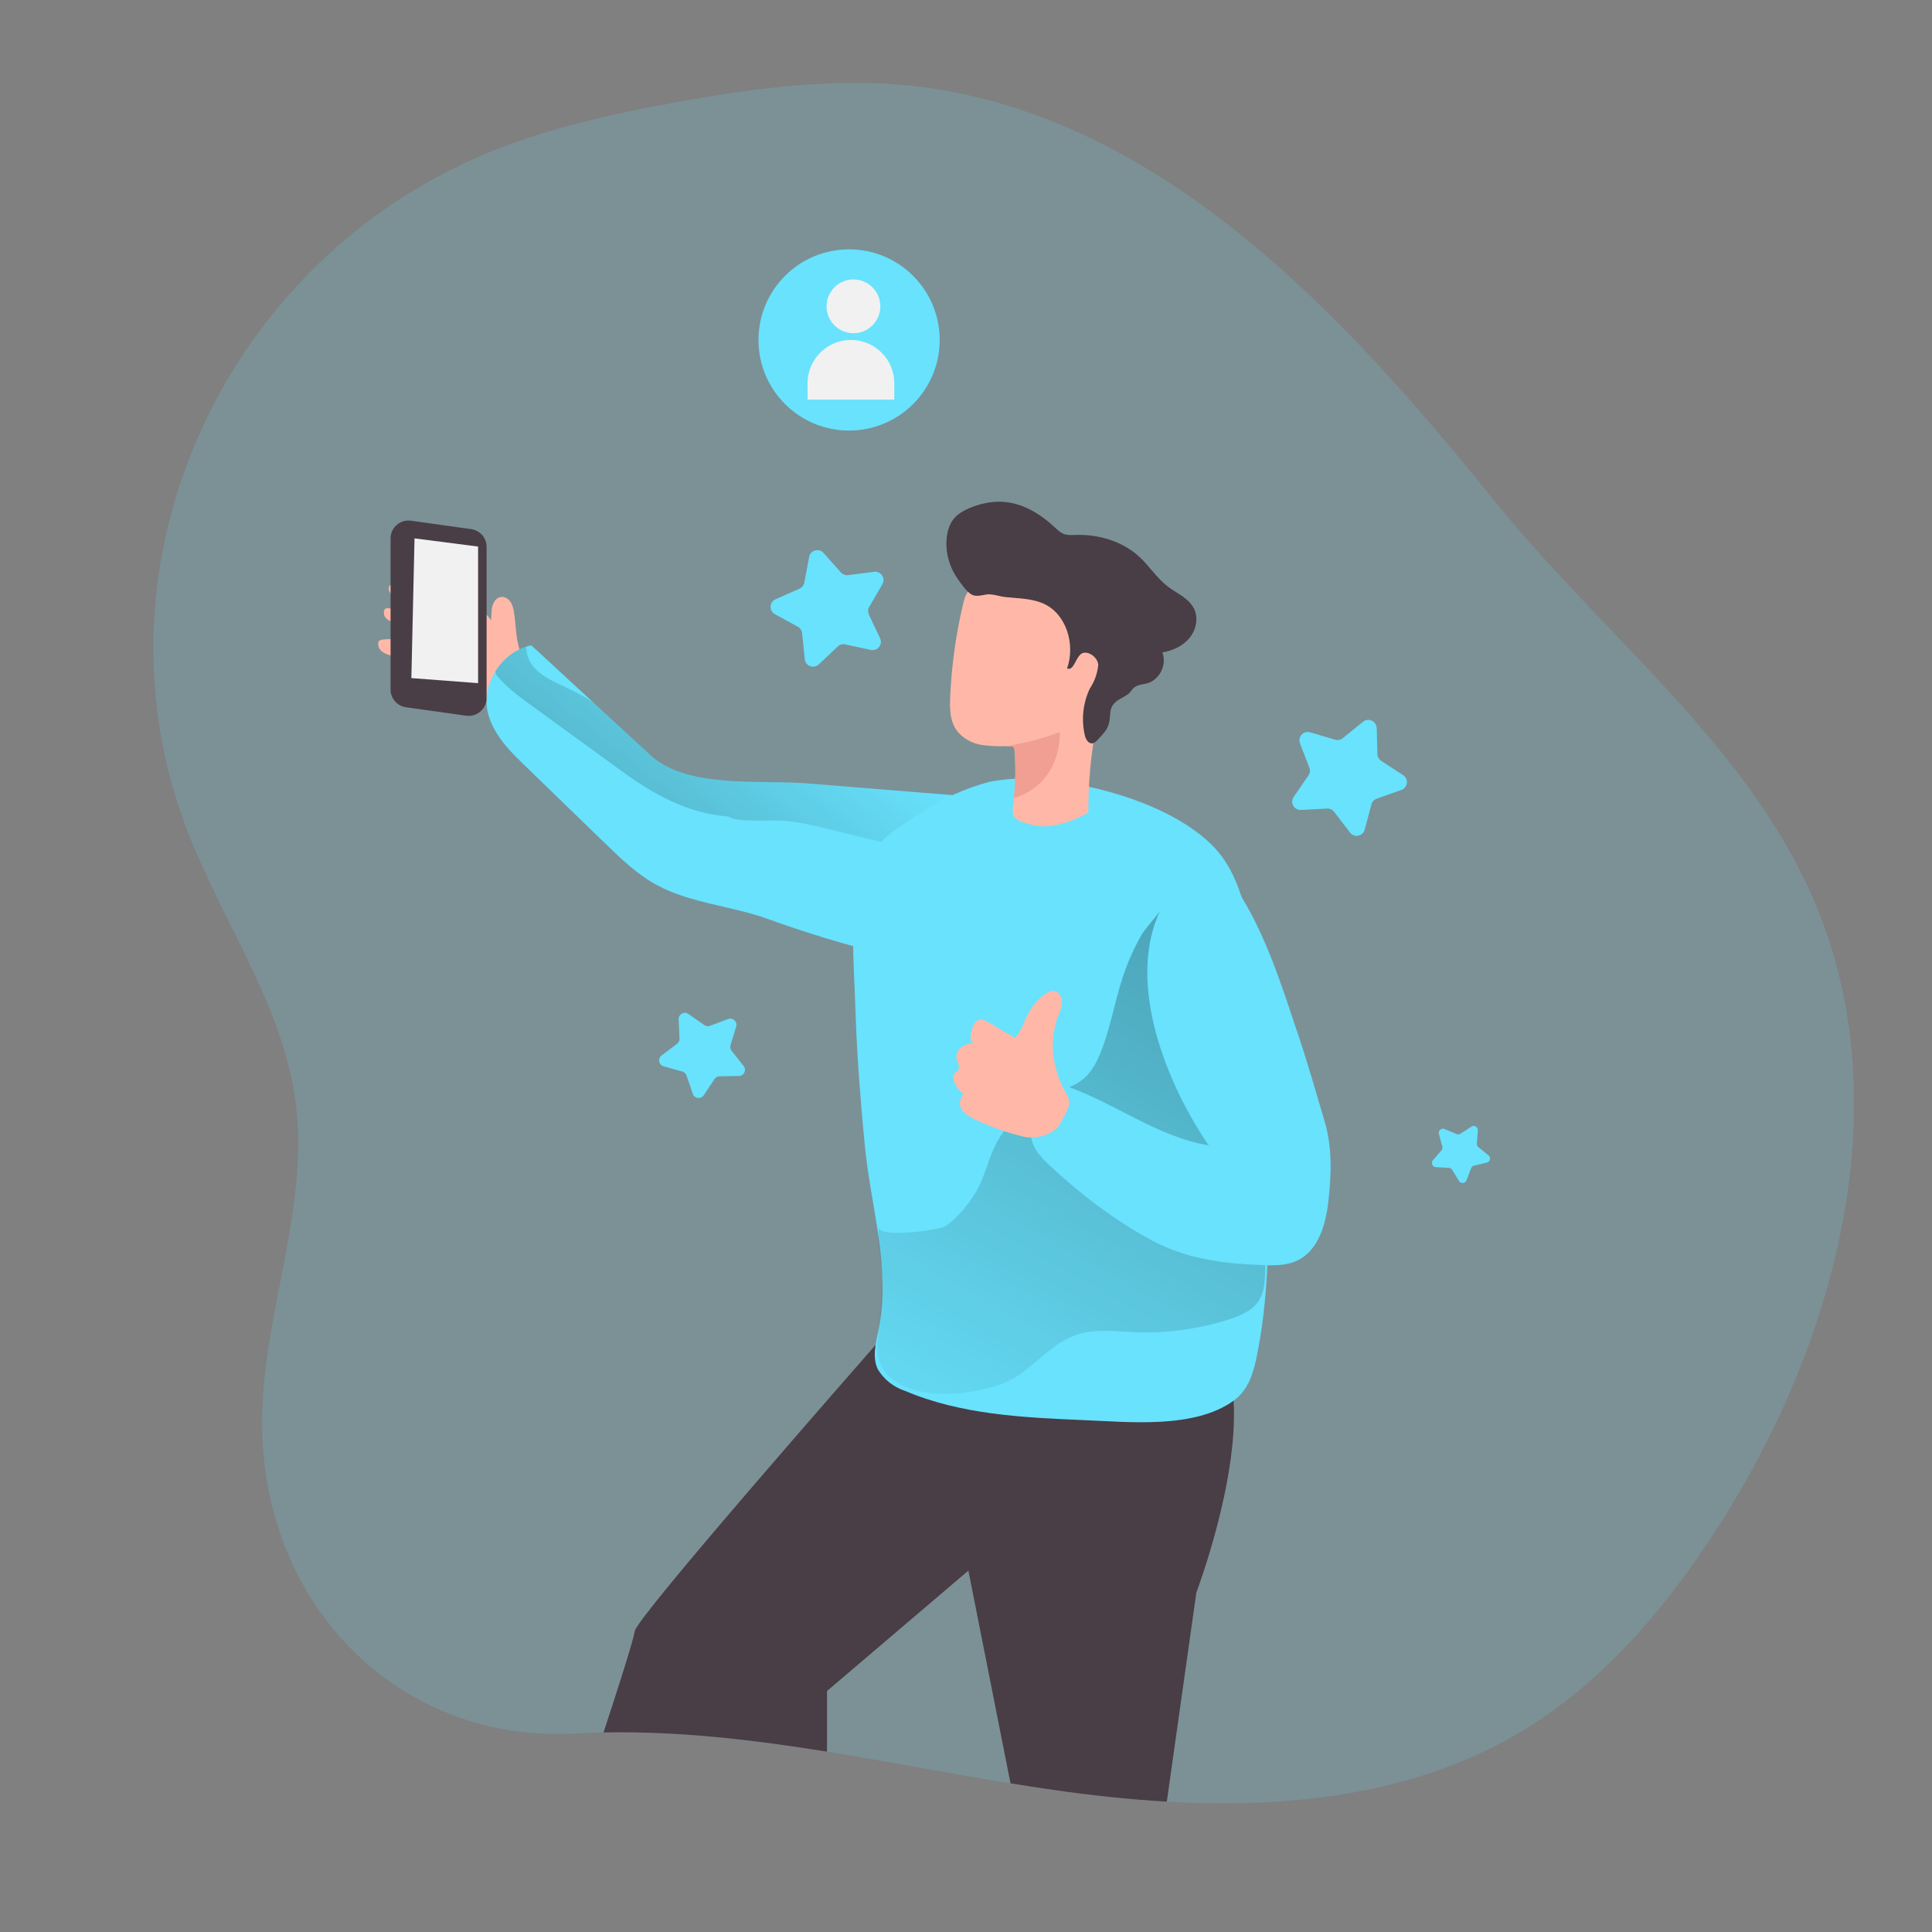 <svg width="200" height="200" viewBox="0 0 200 200" fill="none" xmlns="http://www.w3.org/2000/svg">
<rect x="0" y="0" width="200" height="200" fill="#808080" stroke="none"/>
<path opacity="0.18" d="M191.772 118.656C191.728 119.28 191.676 119.904 191.612 120.528C190.316 133.552 185.172 146.556 178.1 157.684C177.528 158.584 176.94 159.48 176.336 160.368C172.548 165.948 168.168 171.184 162.972 175.396C161.24 176.8 159.416 178.088 157.496 179.24C146.596 185.768 133.64 187.24 120.788 186.508C116.812 186.284 112.844 185.84 108.952 185.284C107.504 185.076 106.056 184.844 104.608 184.616C98.272 183.584 91.948 182.352 85.612 181.336C81.812 180.728 78.008 180.196 74.196 179.836C70.3 179.464 66.392 179.268 62.476 179.344C61.484 179.364 60.492 179.4 59.5 179.456C56.992 179.6 54.556 179.448 52.22 179.028C39.608 176.784 29.9 166.792 27.632 153.312C27.364 151.712 27.2 150.068 27.148 148.38C26.976 142.756 28.152 137.18 29.228 131.62C30.34 125.852 31.344 120.1 30.628 114.316C29.608 106.104 25.26 98.84 21.696 91.312C20.912 89.652 20.164 87.98 19.5 86.28C17.436 81.016 16.288 75.616 15.972 70.24C14.648 47.924 27.632 26.08 48.86 16.532C49.276 16.344 49.692 16.16 50.116 15.984C56.416 13.332 63.14 11.836 69.864 10.608C69.908 10.6 69.948 10.592 69.992 10.584C78.944 8.952 88.14 7.788 97.116 9.252C103.236 10.252 108.972 12.276 114.368 15.032C120.344 18.084 125.896 22.036 131.076 26.488C139.988 34.148 147.796 43.292 154.752 51.908C156.988 54.676 159.38 57.332 161.792 59.94C163.228 61.492 164.696 63.032 166.164 64.576C174.388 73.196 182.832 81.88 187.648 92.9C188.472 94.784 189.168 96.7 189.744 98.64C191.668 105.116 192.252 111.88 191.772 118.656Z" fill="#68E1FD"/>
<path d="M123.844 164.868L120.788 186.504C116.812 186.28 112.844 185.84 108.952 185.28C107.504 185.072 106.056 184.844 104.608 184.612L100.248 162.588L85.612 175.052V181.332C77.924 180.1 70.224 179.188 62.476 179.344C63.384 176.592 65.512 170.072 65.716 168.844C65.964 167.364 88.268 141.936 90.636 139.232C90.772 139.08 90.844 139 90.844 139C90.844 139 100.496 138.36 109.924 138.892C118.788 139.388 127.452 140.924 127.7 144.992C128.216 153.388 123.84 164.868 123.84 164.868H123.844Z" fill="#493D46"/>
<path d="M53.384 64.924C53.336 64.412 53.292 63.9 53.208 63.392C53.148 63.008 53.06 62.62 52.84 62.3C52.62 61.98 52.244 61.744 51.86 61.796C51.376 61.86 51.056 62.344 50.952 62.82C50.848 63.296 50.896 63.792 50.82 64.272C50.852 64.076 50.08 63.352 49.944 63.192C49.628 62.824 49.296 62.468 48.952 62.124C48.336 61.512 47.66 60.972 47.02 60.388C45.924 59.388 44.68 58.316 43.188 57.992C42.7 57.884 42.064 57.868 41.62 58.136C41.176 58.404 41.444 58.844 41.824 59.056C42.204 59.268 42.588 59.472 42.976 59.672C43.364 59.872 43.72 60.028 44.04 60.304C44.7 60.876 45.364 61.484 45.772 62.268C45.804 62.332 45.836 62.4 45.832 62.472C45.812 62.732 45.528 62.556 45.42 62.48C44.408 61.772 43.308 61.192 42.152 60.752C41.72 60.588 40.488 60.104 40.268 60.76C40.108 61.236 40.604 61.684 40.972 61.896C41.708 62.324 42.524 62.6 43.288 62.976C43.592 63.128 43.892 63.296 44.168 63.496C44.4 63.664 44.656 63.752 44.884 63.924C44.976 63.992 45.072 64.096 45.04 64.204C45.016 64.288 44.924 64.332 44.84 64.348C44.472 64.432 44.032 64.124 43.696 63.992C43.288 63.832 42.876 63.676 42.46 63.54C41.996 63.388 41.528 63.252 41.052 63.144C40.768 63.08 40.024 62.8 39.82 63.088C39.76 63.172 39.74 63.276 39.736 63.38C39.72 63.936 40.1 64.16 40.536 64.348C41.024 64.556 41.508 64.796 41.984 65.028C42.44 65.248 42.888 65.488 43.308 65.768C43.52 65.908 43.712 66.072 43.908 66.228C44.088 66.368 44.208 66.44 43.996 66.636C43.94 66.688 43.884 66.74 43.816 66.772C43.628 66.86 43.348 66.688 43.172 66.624C42.516 66.388 41.828 66.248 41.136 66.2C40.784 66.176 39.24 66.048 39.168 66.472C39.08 66.98 39.332 67.356 39.76 67.588C40.22 67.836 40.744 67.936 41.252 68.052C42.156 68.26 43.044 68.528 43.912 68.86C44.732 69.172 45.252 69.752 46.028 70.156C46.956 70.64 47.948 71.004 48.82 71.58C49.464 72.004 50.24 72.708 51.032 72.3C51.988 71.808 52.82 70.964 53.4 70.068C53.668 69.652 53.896 69.196 53.956 68.704C54.036 68.02 53.788 67.344 53.632 66.672C53.5 66.096 53.436 65.508 53.38 64.92L53.384 64.924Z" fill="#FFB8A7"/>
<path d="M106.096 88.388C106.02 88.644 105.94 88.9 105.856 89.152C104.896 91.988 103.292 94.6 101.2 96.728C100.112 97.832 104.508 101.78 103.016 102.188C101.26 102.668 93.736 99.328 91.968 98.896C87.728 97.864 83.544 96.6 79.436 95.116C75.756 93.788 71.52 93.504 68.076 91.664C66.024 90.576 64.332 88.944 62.672 87.336C59.9 84.644 57.124 81.96 54.348 79.268C53.248 78.208 52.116 77.084 51.348 75.792C50.948 75.124 50.636 74.412 50.472 73.636C50.188 72.232 50.512 70.768 51.252 69.548C51.256 69.544 51.256 69.54 51.26 69.536C51.876 68.524 52.764 67.684 53.832 67.192C54.032 67.096 54.24 67.012 54.452 66.944C54.628 66.884 54.812 66.84 55 66.8C57.116 68.748 59.228 70.7 61.34 72.648C63.336 74.488 65.328 76.328 67.32 78.168C71.18 81.684 78.564 80.696 83.544 81.096C89.884 81.608 96.22 82.12 102.56 82.632C103.52 82.708 104.54 82.808 105.308 83.392C106.732 84.484 106.604 86.668 106.096 88.388Z" fill="#68E2FD"/>
<path d="M106.096 88.388C106.02 88.644 105.94 88.9 105.856 89.152C102.94 89.452 99.968 88.96 97.072 88.416C93.324 87.708 89.628 86.772 85.928 85.86C84.244 85.444 82.664 85.072 80.936 84.948C79.96 84.876 76.112 85.164 75.46 84.528C71.156 84.2 67.672 82.24 64.232 79.732C61.108 77.456 57.98 75.188 54.856 72.912C53.62 72.016 52.344 71.06 51.4 69.888C51.352 69.772 51.304 69.656 51.26 69.536C51.876 68.524 52.764 67.684 53.832 67.192C54.032 67.096 54.24 67.012 54.452 66.944C54.488 67.36 54.556 67.772 54.712 68.16C55.34 69.728 57.104 70.46 58.632 71.18C59.56 71.616 60.464 72.108 61.34 72.648C63.336 74.488 65.328 76.328 67.32 78.168C71.18 81.684 78.564 80.696 83.544 81.096C89.884 81.608 96.22 82.12 102.56 82.632C103.52 82.708 104.54 82.808 105.308 83.392C106.732 84.484 106.604 86.668 106.096 88.388Z" fill="url(#paint0_linear_65_210)"/>
<path d="M89.156 114.5C88.868 111.08 88.644 107.652 88.544 104.224C88.412 99.732 87.816 94.272 89.344 90C90.428 87.16 92.748 85.768 95.356 84.148C97.528 82.68 99.932 81.592 102.468 80.924C104.268 80.58 106.112 80.5 107.936 80.692C113.552 81.196 121.092 83.324 125.28 87.3C128.428 90.288 129.224 94.928 129.74 99.24C130.444 105.192 130.908 111.164 131.132 117.152C131.168 118.02 131.2 118.888 131.212 119.756C131.352 126.34 131.484 133.172 130.244 139.668C129.856 141.708 129.428 143.756 127.704 145C123.644 147.932 116.912 147.2 112.192 147.012C105.924 146.744 99.492 146.448 93.716 143.992C92.524 143.612 91.512 142.812 90.864 141.74C90.252 140.444 90.692 138.936 90.972 137.528C92.224 131.252 90.156 124.98 89.544 118.756C89.404 117.34 89.272 115.92 89.152 114.504L89.156 114.5Z" fill="#68E2FD"/>
<path d="M121.684 101.14C121.108 98.516 120.932 95.764 120.776 93.072C120.812 93.7 118.6 96.028 118.212 96.708C117.38 98.156 116.7 99.696 116.184 101.284C115.324 103.944 114.848 106.968 113.704 109.5C113.332 110.32 112.844 111.108 112.156 111.688C111.124 112.556 109.752 112.868 108.512 113.396C106.052 114.44 104.008 116.432 102.896 118.86C102.308 120.144 101.976 121.536 101.352 122.808C100.668 124.2 99.196 126.064 97.86 126.936C97.184 127.38 90.86 128.2 90.98 127.032C90.772 129.036 91.42 130.916 91.336 132.868C91.248 134.912 91.008 136.96 90.844 139C90.3 145.8 101.56 144.972 105.364 142.416C107.42 141.036 109.072 138.976 111.416 138.18C113.32 137.532 115.396 137.82 117.404 137.904C120.708 138.04 124.036 137.596 127.188 136.596C128.42 136.204 129.716 135.656 130.376 134.544C130.808 133.816 130.904 132.94 130.952 132.096C131.268 126.484 129.676 121.412 127.044 116.532C126.212 114.988 125.584 112.964 125.388 111.216C125.172 109.312 124.608 108.144 123.636 106.436C122.696 104.78 122.088 102.988 121.684 101.132V101.14Z" fill="url(#paint1_linear_65_210)"/>
<path d="M98.368 72.008C98.444 70.364 98.604 68.7 98.832 67.1C99.032 65.676 99.3 64.248 99.628 62.844C99.84 61.936 99.968 61.24 100.788 60.712C103.032 59.428 105.596 58.816 108.176 58.944C110.124 59 112.204 59.54 113.448 61.032C114.292 62.18 114.764 63.56 114.8 64.988C115.076 68.604 114.024 72.156 113.384 75.728C112.888 78.488 112.648 81.292 112.672 84.096C111.288 84.948 109.716 85.448 108.096 85.556C107.34 85.524 106.596 85.372 105.888 85.108C105.488 85.012 105.14 84.768 104.916 84.428C104.816 84.128 104.796 83.804 104.864 83.496C104.904 83.2 104.964 82.912 104.972 82.616C105.14 80.98 105.164 79.336 105.036 77.696C105.044 77.56 104.996 77.424 104.904 77.324C104.804 77.264 104.684 77.24 104.568 77.256L104.112 77.24C103.292 77.272 102.472 77.232 101.66 77.12C100.688 76.984 99.796 76.504 99.152 75.764C98.324 74.78 98.292 73.32 98.372 72.012L98.368 72.008Z" fill="#FFB8A7"/>
<path d="M102.028 61.56C101.448 61.644 100.94 61.824 100.44 61.46C99.976 61.124 99.472 60.396 99.14 59.924C98.272 58.692 97.84 57.144 98.008 55.644C98.084 54.956 98.284 54.264 98.72 53.724C99.136 53.204 99.736 52.864 100.348 52.604C101.548 52.092 102.872 51.832 104.168 51.98C106.06 52.2 107.764 53.264 109.16 54.564C109.472 54.852 109.788 55.164 110.192 55.3C110.548 55.42 110.932 55.388 111.308 55.376C113.712 55.292 116.196 56.02 117.96 57.656C118.996 58.616 119.76 59.852 120.88 60.708C121.824 61.432 123.04 61.912 123.584 62.972C124.084 63.94 123.836 65.184 123.144 66.032C122.456 66.876 121.396 67.356 120.324 67.544C120.832 68.796 120.032 70.4 118.724 70.748C118.308 70.86 117.82 70.868 117.46 71.128C117.192 71.324 117.056 71.644 116.78 71.852C116.136 72.34 115.312 72.496 115.02 73.36C114.896 73.72 114.92 74.112 114.872 74.488C114.8 75.052 114.572 75.568 114.18 75.976C113.924 76.24 113.464 76.896 113.1 76.948C112.688 77.008 112.42 76.572 112.32 76.192C111.92 74.552 112.092 72.828 112.808 71.3C113.3 70.56 113.604 69.712 113.692 68.832C113.632 67.956 112.468 67.228 111.88 67.72C111.292 68.216 111.148 69.472 110.46 69.2C111.344 66.732 110.4 63.552 108.028 62.488C106.792 61.936 105.4 61.952 104.08 61.808C103.46 61.74 102.736 61.464 102.144 61.532C102.108 61.536 102.068 61.54 102.032 61.548L102.028 61.56Z" fill="#493D46"/>
<path d="M104.12 77.244C106.032 76.948 107.908 76.46 109.716 75.78C109.688 81.568 104.952 82.612 104.952 82.612C105.12 80.976 105.144 79.332 105.016 77.692C105.024 77.556 104.976 77.42 104.884 77.32C104.784 77.26 104.664 77.236 104.548 77.252L104.092 77.236L104.124 77.244H104.12Z" fill="#F09F92"/>
<path d="M134.372 107.06C135.372 110.044 136.224 113.048 137.12 116.056C137.92 118.752 137.836 121.56 137.512 124.38C137.24 126.76 136.484 129.424 134.332 130.476C133.148 131.052 131.768 131.012 130.448 130.956C126.296 130.78 122.676 130.288 119.004 128.284C115.276 126.248 111.708 123.516 108.6 120.592C107.96 119.992 107.324 119.348 106.98 118.54C106.188 116.7 107.116 114.548 108.428 113.032C108.716 112.7 109.056 112.364 109.488 112.296C109.816 112.244 110.148 112.352 110.46 112.464C115.44 114.212 119.884 117.708 125.124 118.564C120.96 112.504 117.032 102.888 119.572 95.556C121.004 91.42 124.472 86.784 127.848 91.8C130.928 96.376 132.636 101.884 134.368 107.068L134.372 107.06Z" fill="#68E2FD"/>
<path d="M109.928 115.976C110.22 115.436 110.732 114.68 110.688 114.036C110.648 113.452 110.14 112.868 109.916 112.344C108.896 109.976 108.628 107.608 109.556 105.132C109.732 104.664 109.948 104.192 109.94 103.688C109.932 103.184 109.62 102.644 109.124 102.58C108.784 102.536 108.46 102.716 108.18 102.912C107.492 103.404 106.92 104.052 106.512 104.792C106.024 105.68 105.76 106.712 105.076 107.456C104.208 106.94 103.336 106.424 102.468 105.908C102.12 105.7 101.728 105.488 101.336 105.576C100.584 105.744 100.092 108.036 100.852 107.948C100.404 108 99.948 108.104 99.58 108.364C99.212 108.624 98.948 109.072 99.008 109.52C99.04 109.756 99.16 109.972 99.224 110.204C99.288 110.436 99.292 110.708 99.128 110.884C99.008 111.008 98.82 111.064 98.732 111.212C98.668 111.32 98.676 111.452 98.692 111.576C98.788 112.24 99.168 112.86 99.72 113.24C98.584 114.924 100.452 115.684 101.64 116.208C102.988 116.8 104.388 117.28 105.82 117.64C106.576 117.828 107.376 117.776 108.108 117.524C108.484 117.396 108.844 117.216 109.172 116.992C109.548 116.736 109.716 116.38 109.932 115.984L109.928 115.976Z" fill="#FFB8A7"/>
<path d="M42.028 73.216L48.26 74.088C49.376 74.244 50.372 73.376 50.372 72.252V56.612C50.372 55.688 49.692 54.904 48.776 54.776L42.544 53.904C41.428 53.748 40.432 54.616 40.432 55.74V71.38C40.432 72.304 41.112 73.088 42.028 73.216Z" fill="#493D46"/>
<path d="M42.912 55.732L49.492 56.58V70.72L42.584 70.196L42.912 55.732Z" fill="#F1F1F1"/>
<path d="M142.516 75.36L142.588 78.064C142.596 78.348 142.744 78.608 142.98 78.764L145.248 80.24C145.848 80.628 145.74 81.536 145.068 81.776L142.516 82.68C142.248 82.776 142.044 82.996 141.972 83.268L141.272 85.884C141.088 86.576 140.192 86.752 139.756 86.188L138.108 84.04C137.936 83.812 137.664 83.688 137.38 83.704L134.676 83.848C133.964 83.884 133.516 83.088 133.92 82.5L135.452 80.268C135.612 80.032 135.648 79.736 135.544 79.472L134.572 76.944C134.316 76.276 134.936 75.604 135.62 75.808L138.216 76.572C138.488 76.652 138.784 76.592 139 76.416L141.104 74.712C141.66 74.264 142.488 74.644 142.508 75.36H142.516Z" fill="#68E2FD"/>
<path d="M71.264 104.96L72.908 106.112C73.08 106.232 73.3 106.26 73.496 106.188L75.376 105.488C75.872 105.3 76.364 105.768 76.212 106.272L75.624 108.192C75.564 108.392 75.604 108.612 75.732 108.776L76.98 110.348C77.312 110.764 77.02 111.376 76.492 111.384L74.484 111.42C74.272 111.42 74.076 111.532 73.964 111.704L72.856 113.376C72.564 113.816 71.892 113.732 71.716 113.232L71.064 111.332C70.996 111.132 70.832 110.98 70.632 110.924L68.696 110.388C68.184 110.248 68.06 109.58 68.484 109.26L70.088 108.052C70.256 107.928 70.352 107.724 70.344 107.516L70.256 105.512C70.232 104.984 70.828 104.656 71.26 104.96H71.264Z" fill="#68E2FD"/>
<path d="M152.992 117.028L152.884 118.376C152.872 118.516 152.932 118.656 153.04 118.744L154.088 119.6C154.364 119.824 154.264 120.272 153.916 120.352L152.6 120.664C152.46 120.696 152.348 120.796 152.296 120.928L151.808 122.192C151.68 122.524 151.224 122.564 151.036 122.26L150.332 121.104C150.26 120.984 150.128 120.904 149.988 120.9L148.636 120.824C148.28 120.804 148.1 120.384 148.332 120.112L149.216 119.084C149.308 118.976 149.34 118.832 149.304 118.692L148.956 117.384C148.864 117.04 149.208 116.74 149.54 116.876L150.788 117.396C150.92 117.452 151.068 117.436 151.188 117.36L152.324 116.628C152.624 116.436 153.016 116.668 152.988 117.024L152.992 117.028Z" fill="#68E2FD"/>
<path d="M85.248 57.24L87.052 59.256C87.24 59.468 87.524 59.572 87.804 59.536L90.488 59.192C91.196 59.1 91.7 59.864 91.344 60.48L89.984 62.82C89.84 63.064 89.832 63.364 89.948 63.62L91.104 66.068C91.412 66.716 90.844 67.428 90.144 67.28L87.496 66.708C87.216 66.648 86.928 66.728 86.724 66.924L84.756 68.78C84.236 69.268 83.38 68.952 83.308 68.24L83.036 65.548C83.008 65.264 82.84 65.016 82.592 64.88L80.216 63.58C79.588 63.236 79.628 62.324 80.284 62.036L82.76 60.94C83.02 60.828 83.208 60.588 83.26 60.312L83.764 57.652C83.896 56.952 84.776 56.704 85.252 57.236L85.248 57.24Z" fill="#68E2FD"/>
<path d="M87.896 44.572C93.076 44.572 97.276 40.372 97.276 35.192C97.276 30.012 93.076 25.812 87.896 25.812C82.716 25.812 78.516 30.012 78.516 35.192C78.516 40.372 82.716 44.572 87.896 44.572Z" fill="#68E2FD"/>
<path d="M88.088 35.192C90.568 35.192 92.58 37.204 92.58 39.684V41.364H83.596V39.684C83.596 37.204 85.608 35.192 88.088 35.192Z" fill="#F1F1F1"/>
<path d="M88.348 34.496C89.886 34.496 91.132 33.249 91.132 31.712C91.132 30.174 89.886 28.928 88.348 28.928C86.81 28.928 85.564 30.174 85.564 31.712C85.564 33.249 86.81 34.496 88.348 34.496Z" fill="#F1F1F1"/>
<defs>
<linearGradient id="paint0_linear_65_210" x1="54.54" y1="109.384" x2="84.884" y2="71.376" gradientUnits="userSpaceOnUse">
<stop/>
<stop offset="0.08" stop-opacity="0.69"/>
<stop offset="0.21" stop-opacity="0.32"/>
<stop offset="1" stop-opacity="0"/>
</linearGradient>
<linearGradient id="paint1_linear_65_210" x1="144.808" y1="70.268" x2="95.846" y2="157.183" gradientUnits="userSpaceOnUse">
<stop/>
<stop offset="0.08" stop-opacity="0.69"/>
<stop offset="0.21" stop-opacity="0.32"/>
<stop offset="1" stop-opacity="0"/>
</linearGradient>
</defs>
</svg>
